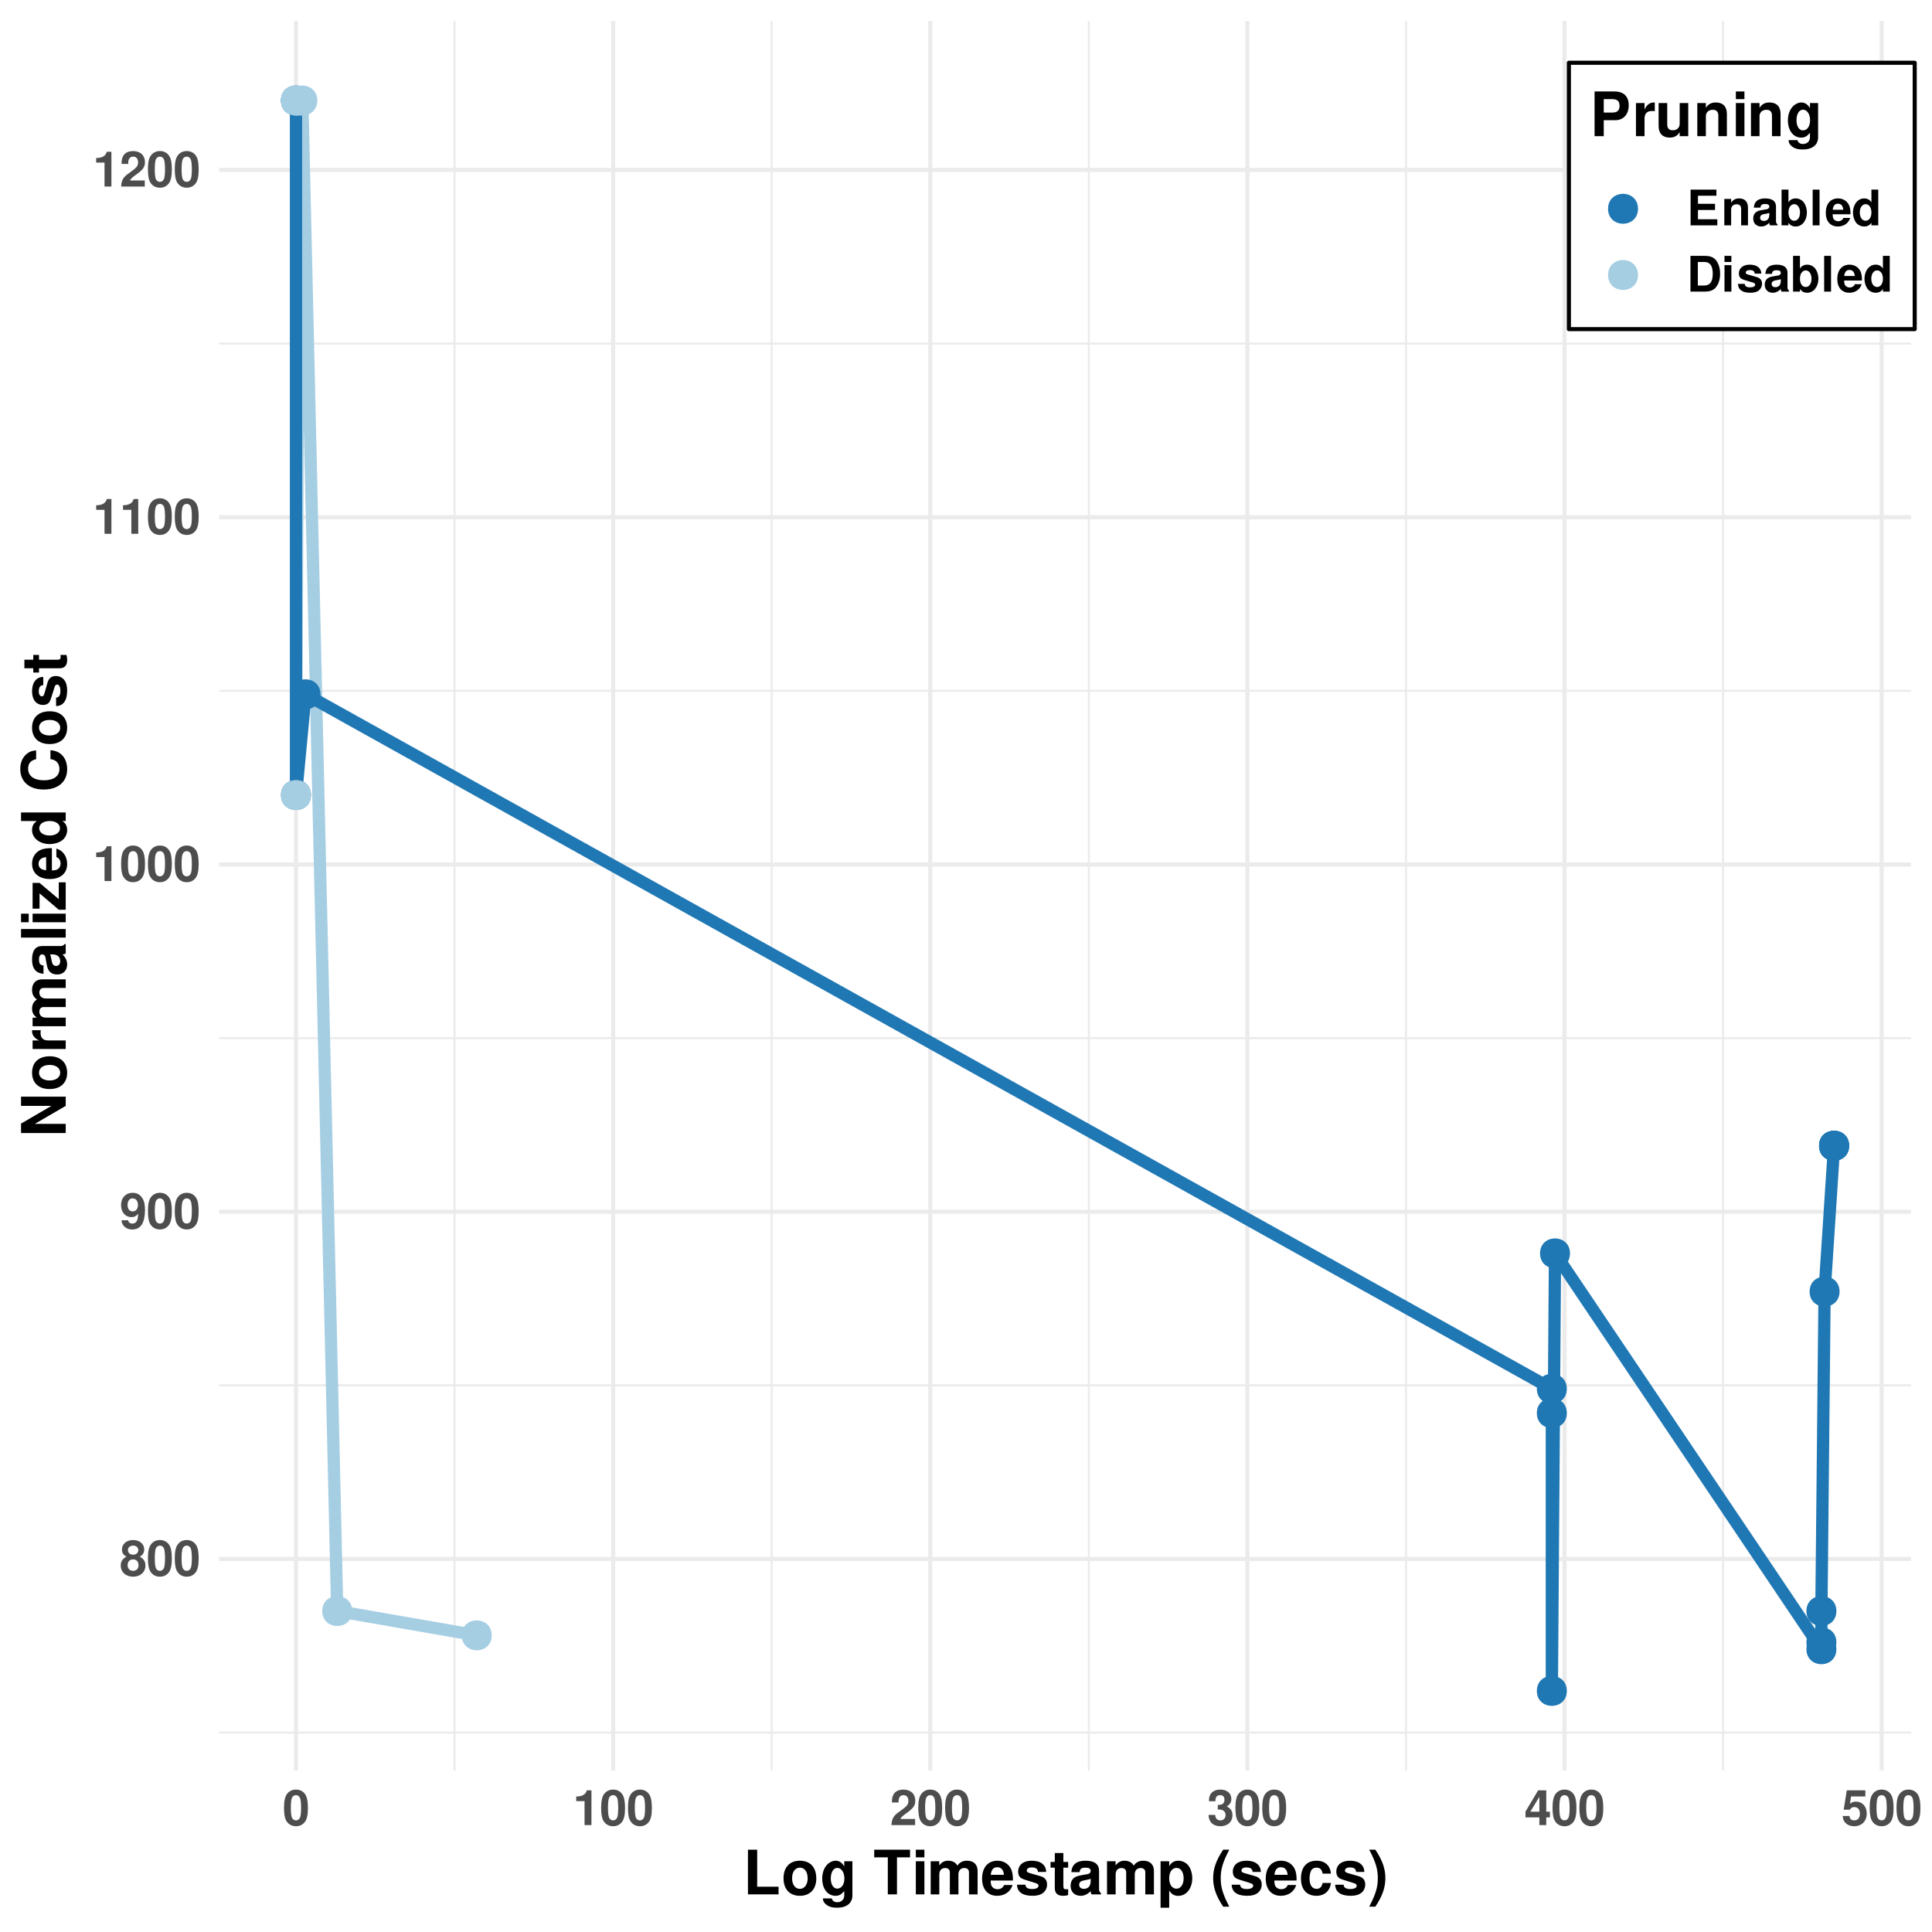<?xml version="1.0" encoding="UTF-8"?>
<svg xmlns="http://www.w3.org/2000/svg" xmlns:xlink="http://www.w3.org/1999/xlink" width="504" height="504" viewBox="0 0 504 504">
<defs>
<g>
<g id="glyph-0-0">
</g>
<g id="glyph-0-1">
<path d="M 5.234 -4.938 C 5.547 -5.109 5.688 -5.203 5.828 -5.328 C 6.188 -5.672 6.406 -6.219 6.406 -6.812 C 6.406 -8.234 5.188 -9.266 3.5 -9.266 C 1.812 -9.266 0.594 -8.234 0.594 -6.797 C 0.594 -5.922 0.953 -5.375 1.766 -4.938 C 0.719 -4.359 0.281 -3.688 0.281 -2.609 C 0.281 -0.891 1.594 0.297 3.5 0.297 C 5.406 0.297 6.719 -0.891 6.719 -2.609 C 6.719 -3.688 6.281 -4.359 5.234 -4.938 Z M 3.516 -7.812 C 4.312 -7.812 4.859 -7.328 4.859 -6.625 C 4.859 -5.938 4.297 -5.438 3.516 -5.438 C 2.719 -5.438 2.156 -5.922 2.156 -6.641 C 2.156 -7.328 2.719 -7.812 3.516 -7.812 Z M 3.5 -4.219 C 4.375 -4.219 4.922 -3.641 4.922 -2.688 C 4.922 -1.812 4.359 -1.234 3.5 -1.234 C 2.625 -1.234 2.078 -1.812 2.078 -2.719 C 2.078 -3.641 2.625 -4.219 3.5 -4.219 Z M 3.5 -4.219 "/>
</g>
<g id="glyph-0-2">
<path d="M 3.5 -9.266 C 2.516 -9.266 1.688 -8.859 1.141 -8.094 C 0.609 -7.391 0.375 -6.25 0.375 -4.484 C 0.375 -2.859 0.578 -1.734 1.016 -1.047 C 1.547 -0.172 2.438 0.297 3.5 0.297 C 4.484 0.297 5.281 -0.109 5.844 -0.859 C 6.359 -1.562 6.609 -2.719 6.609 -4.422 C 6.609 -6.094 6.406 -7.219 5.969 -7.922 C 5.438 -8.797 4.562 -9.266 3.5 -9.266 Z M 3.5 -7.812 C 3.953 -7.812 4.328 -7.562 4.547 -7.094 C 4.719 -6.703 4.828 -5.719 4.828 -4.469 C 4.828 -3.438 4.734 -2.438 4.594 -2.078 C 4.391 -1.531 4 -1.234 3.5 -1.234 C 3.016 -1.234 2.656 -1.484 2.438 -1.938 C 2.266 -2.328 2.156 -3.281 2.156 -4.484 C 2.156 -5.562 2.25 -6.594 2.391 -6.969 C 2.578 -7.516 2.984 -7.812 3.5 -7.812 Z M 3.5 -7.812 "/>
</g>
<g id="glyph-0-3">
<path d="M 0.484 -2.109 C 0.531 -0.719 1.703 0.312 3.266 0.312 C 4.422 0.312 5.312 -0.172 5.844 -1.094 C 6.328 -1.906 6.609 -3.281 6.609 -4.734 C 6.609 -6.062 6.406 -7.094 5.969 -7.781 C 5.406 -8.75 4.5 -9.266 3.422 -9.266 C 1.594 -9.266 0.359 -7.953 0.359 -6.062 C 0.359 -4.203 1.453 -2.922 3.078 -2.922 C 3.531 -2.922 3.969 -3.047 4.25 -3.25 C 4.422 -3.359 4.516 -3.484 4.812 -3.812 C 4.812 -2.062 4.328 -1.234 3.312 -1.234 C 2.672 -1.234 2.25 -1.578 2.219 -2.109 Z M 3.359 -7.812 C 4.234 -7.812 4.766 -7.141 4.766 -6.062 C 4.766 -5.062 4.219 -4.406 3.391 -4.406 C 2.578 -4.406 2.062 -5.047 2.062 -6.094 C 2.062 -7.141 2.562 -7.812 3.359 -7.812 Z M 3.359 -7.812 "/>
</g>
<g id="glyph-0-4">
<path d="M 3.047 -6.25 L 3.047 0 L 4.844 0 L 4.844 -9.078 L 3.641 -9.078 C 3.359 -8 2.438 -7.453 0.875 -7.453 L 0.875 -6.25 Z M 3.047 -6.25 "/>
</g>
<g id="glyph-0-5">
<path d="M 6.547 -1.594 L 2.703 -1.594 C 2.938 -2.078 3.219 -2.359 4.562 -3.312 C 6.125 -4.469 6.594 -5.141 6.594 -6.391 C 6.594 -8.141 5.375 -9.266 3.484 -9.266 C 1.594 -9.266 0.5 -8.156 0.5 -6.234 L 0.5 -5.906 L 2.234 -5.906 L 2.234 -6.203 C 2.234 -7.219 2.703 -7.812 3.516 -7.812 C 4.312 -7.812 4.797 -7.25 4.797 -6.344 C 4.797 -5.344 4.484 -4.969 2.469 -3.531 C 0.938 -2.484 0.453 -1.688 0.391 0 L 6.547 0 Z M 6.547 -1.594 "/>
</g>
<g id="glyph-0-6">
<path d="M 2.781 -4.062 C 3.469 -4.062 3.5 -4.062 3.828 -3.969 C 4.422 -3.797 4.812 -3.281 4.812 -2.609 C 4.812 -1.797 4.25 -1.234 3.469 -1.234 C 2.625 -1.234 2.156 -1.734 2.109 -2.656 L 0.375 -2.656 C 0.391 -0.844 1.562 0.297 3.422 0.297 C 5.359 0.297 6.609 -0.844 6.609 -2.609 C 6.609 -3.672 6.141 -4.359 5.125 -4.859 C 5.953 -5.391 6.312 -5.969 6.312 -6.797 C 6.312 -8.312 5.188 -9.266 3.422 -9.266 C 2.109 -9.266 1.094 -8.688 0.703 -7.703 C 0.531 -7.266 0.484 -6.969 0.484 -6.219 L 2.156 -6.219 C 2.156 -6.703 2.203 -6.953 2.297 -7.172 C 2.453 -7.578 2.859 -7.812 3.391 -7.812 C 4.109 -7.812 4.516 -7.391 4.516 -6.625 C 4.516 -5.703 4 -5.266 2.938 -5.266 L 2.781 -5.266 Z M 2.781 -4.062 "/>
</g>
<g id="glyph-0-7">
<path d="M 6.688 -3.5 L 5.734 -3.5 L 5.734 -9.078 L 3.625 -9.078 L 0.312 -3.516 L 0.312 -2.016 L 3.938 -2.016 L 3.938 0 L 5.734 0 L 5.734 -2.016 L 6.688 -2.016 Z M 3.938 -3.5 L 1.578 -3.5 L 3.938 -7.375 Z M 3.938 -3.5 "/>
</g>
<g id="glyph-0-8">
<path d="M 6.25 -9.078 L 1.406 -9.078 L 0.594 -4.016 L 2.219 -4.016 C 2.406 -4.469 2.812 -4.703 3.359 -4.703 C 4.281 -4.703 4.828 -4.062 4.828 -2.953 C 4.828 -1.891 4.281 -1.234 3.359 -1.234 C 2.578 -1.234 2.156 -1.641 2.109 -2.375 L 0.344 -2.375 C 0.375 -0.781 1.578 0.297 3.344 0.297 C 5.281 0.297 6.609 -1.031 6.609 -3 C 6.609 -4.859 5.469 -6.125 3.781 -6.125 C 3.188 -6.125 2.734 -5.969 2.219 -5.578 L 2.516 -7.469 L 6.25 -7.469 Z M 6.25 -9.078 "/>
</g>
<g id="glyph-0-9">
<path d="M 2.938 -4.016 L 7.391 -4.016 L 7.391 -5.625 L 2.938 -5.625 L 2.938 -7.734 L 7.75 -7.734 L 7.75 -9.328 L 1.016 -9.328 L 1.016 0 L 7.984 0 L 7.984 -1.594 L 2.938 -1.594 Z M 2.938 -4.016 "/>
</g>
<g id="glyph-0-10">
<path d="M 0.812 -6.906 L 0.812 0 L 2.594 0 L 2.594 -4.141 C 2.594 -4.969 3.156 -5.5 4.047 -5.5 C 4.812 -5.5 5.203 -5.078 5.203 -4.266 L 5.203 0 L 6.984 0 L 6.984 -4.625 C 6.984 -6.172 6.156 -7.031 4.672 -7.031 C 3.734 -7.031 3.109 -6.688 2.594 -5.906 L 2.594 -6.906 Z M 0.812 -6.906 "/>
</g>
<g id="glyph-0-11">
<path d="M 6.703 -0.219 C 6.406 -0.516 6.297 -0.719 6.297 -1.062 L 6.297 -4.906 C 6.297 -6.312 5.344 -7.031 3.469 -7.031 C 1.594 -7.031 0.625 -6.234 0.516 -4.625 L 2.234 -4.625 C 2.328 -5.344 2.625 -5.578 3.5 -5.578 C 4.203 -5.578 4.547 -5.344 4.547 -4.891 C 4.547 -4.656 4.422 -4.469 4.234 -4.344 C 4 -4.219 4 -4.219 3.109 -4.078 L 2.391 -3.953 C 1.031 -3.719 0.359 -3.016 0.359 -1.781 C 0.359 -0.531 1.188 0.297 2.453 0.297 C 3.219 0.297 3.922 -0.031 4.562 -0.688 C 4.562 -0.328 4.594 -0.203 4.766 0 L 6.703 0 Z M 4.547 -2.781 C 4.547 -1.734 4.031 -1.156 3.125 -1.156 C 2.516 -1.156 2.156 -1.469 2.156 -1.984 C 2.156 -2.516 2.438 -2.781 3.172 -2.938 L 3.781 -3.047 C 4.266 -3.141 4.344 -3.156 4.547 -3.266 Z M 4.547 -2.781 "/>
</g>
<g id="glyph-0-12">
<path d="M 0.75 -9.328 L 0.75 0 L 2.547 0 L 2.547 -0.703 C 2.984 -0.031 3.578 0.297 4.453 0.297 C 6.109 0.297 7.359 -1.281 7.359 -3.359 C 7.359 -4.297 7.078 -5.25 6.609 -5.906 C 6.141 -6.594 5.297 -7.031 4.453 -7.031 C 3.578 -7.031 2.984 -6.703 2.547 -6.016 L 2.547 -9.328 Z M 4.062 -5.531 C 4.938 -5.531 5.562 -4.625 5.562 -3.359 C 5.562 -2.078 4.953 -1.203 4.062 -1.203 C 3.141 -1.203 2.547 -2.062 2.547 -3.391 C 2.547 -4.656 3.156 -5.531 4.062 -5.531 Z M 4.062 -5.531 "/>
</g>
<g id="glyph-0-13">
<path d="M 2.656 -9.328 L 0.859 -9.328 L 0.859 0 L 2.656 0 Z M 2.656 -9.328 "/>
</g>
<g id="glyph-0-14">
<path d="M 6.703 -2.891 C 6.719 -3.047 6.719 -3.109 6.719 -3.203 C 6.719 -3.891 6.609 -4.531 6.453 -5.016 C 5.984 -6.266 4.875 -7.031 3.484 -7.031 C 1.5 -7.031 0.281 -5.594 0.281 -3.281 C 0.281 -1.062 1.484 0.297 3.438 0.297 C 4.984 0.297 6.25 -0.578 6.641 -1.938 L 4.875 -1.938 C 4.656 -1.391 4.156 -1.078 3.5 -1.078 C 3 -1.078 2.578 -1.297 2.328 -1.672 C 2.156 -1.938 2.094 -2.234 2.078 -2.891 Z M 2.094 -4.078 C 2.219 -5.141 2.656 -5.656 3.453 -5.656 C 4.281 -5.656 4.766 -5.109 4.844 -4.078 Z M 2.094 -4.078 "/>
</g>
<g id="glyph-0-15">
<path d="M 5.188 0 L 6.969 0 L 6.969 -9.328 L 5.188 -9.328 L 5.188 -6.016 C 4.734 -6.703 4.141 -7.031 3.281 -7.031 C 1.625 -7.031 0.375 -5.438 0.375 -3.359 C 0.375 -2.422 0.656 -1.469 1.109 -0.812 C 1.594 -0.125 2.438 0.297 3.281 0.297 C 4.141 0.297 4.734 -0.016 5.188 -0.703 Z M 3.672 -5.531 C 4.578 -5.531 5.188 -4.656 5.188 -3.328 C 5.188 -2.078 4.562 -1.203 3.672 -1.203 C 2.781 -1.203 2.156 -2.078 2.156 -3.359 C 2.156 -4.641 2.781 -5.531 3.672 -5.531 Z M 3.672 -5.531 "/>
</g>
<g id="glyph-0-16">
<path d="M 0.984 0 L 4.625 0 C 6.047 0 6.953 -0.328 7.594 -1.094 C 8.312 -1.953 8.719 -3.219 8.719 -4.672 C 8.719 -6.109 8.312 -7.375 7.594 -8.25 C 6.953 -9.016 6.062 -9.328 4.625 -9.328 L 0.984 -9.328 Z M 2.906 -1.594 L 2.906 -7.734 L 4.625 -7.734 C 6.078 -7.734 6.797 -6.719 6.797 -4.656 C 6.797 -2.609 6.078 -1.594 4.625 -1.594 Z M 2.906 -1.594 "/>
</g>
<g id="glyph-0-17">
<path d="M 2.656 -6.906 L 0.859 -6.906 L 0.859 0 L 2.656 0 Z M 2.656 -9.328 L 0.859 -9.328 L 0.859 -7.734 L 2.656 -7.734 Z M 2.656 -9.328 "/>
</g>
<g id="glyph-0-18">
<path d="M 6.469 -4.688 C 6.438 -6.141 5.312 -7.031 3.453 -7.031 C 1.703 -7.031 0.609 -6.141 0.609 -4.719 C 0.609 -4.266 0.75 -3.859 1 -3.594 C 1.234 -3.359 1.453 -3.234 2.125 -3.016 L 4.266 -2.359 C 4.703 -2.219 4.859 -2.078 4.859 -1.797 C 4.859 -1.375 4.359 -1.109 3.531 -1.109 C 3.062 -1.109 2.703 -1.188 2.469 -1.359 C 2.281 -1.5 2.203 -1.641 2.125 -2.016 L 0.375 -2.016 C 0.422 -0.484 1.531 0.297 3.641 0.297 C 4.594 0.297 5.328 0.094 5.828 -0.312 C 6.344 -0.734 6.656 -1.375 6.656 -2.047 C 6.656 -2.938 6.203 -3.516 5.297 -3.781 L 3.031 -4.438 C 2.531 -4.594 2.406 -4.703 2.406 -4.984 C 2.406 -5.359 2.812 -5.625 3.438 -5.625 C 4.297 -5.625 4.719 -5.312 4.734 -4.688 Z M 6.469 -4.688 "/>
</g>
<g id="glyph-1-0">
</g>
<g id="glyph-1-1">
<path d="M 3.688 -11.656 L 1.281 -11.656 L 1.281 0 L 9.266 0 L 9.266 -2 L 3.688 -2 Z M 3.688 -11.656 "/>
</g>
<g id="glyph-1-2">
<path d="M 4.812 -8.781 C 2.172 -8.781 0.562 -7.047 0.562 -4.203 C 0.562 -1.359 2.172 0.375 4.828 0.375 C 7.469 0.375 9.109 -1.359 9.109 -4.141 C 9.109 -7.078 7.516 -8.781 4.812 -8.781 Z M 4.828 -6.969 C 6.062 -6.969 6.859 -5.875 6.859 -4.172 C 6.859 -2.562 6.031 -1.438 4.828 -1.438 C 3.609 -1.438 2.797 -2.547 2.797 -4.203 C 2.797 -5.875 3.609 -6.969 4.828 -6.969 Z M 4.828 -6.969 "/>
</g>
<g id="glyph-1-3">
<path d="M 6.406 -8.641 L 6.406 -7.312 C 5.781 -8.312 5.094 -8.781 4.172 -8.781 C 3.406 -8.781 2.562 -8.406 1.969 -7.781 C 1.109 -6.875 0.656 -5.625 0.656 -4.109 C 0.656 -1.453 2.062 0.375 4.125 0.375 C 5.062 0.375 5.609 0.062 6.406 -0.875 L 6.406 0.281 C 6.406 1.328 5.656 2.047 4.609 2.047 C 3.812 2.047 3.312 1.703 3.141 1.047 L 0.828 1.047 C 0.844 1.719 1.094 2.172 1.688 2.656 C 2.375 3.219 3.312 3.484 4.531 3.484 C 7.031 3.484 8.531 2.281 8.531 0.281 L 8.531 -8.641 Z M 4.594 -6.906 C 5.641 -6.906 6.438 -5.75 6.438 -4.141 C 6.438 -2.578 5.688 -1.5 4.562 -1.5 C 3.578 -1.5 2.891 -2.578 2.891 -4.141 C 2.891 -5.781 3.578 -6.906 4.594 -6.906 Z M 4.594 -6.906 "/>
</g>
<g id="glyph-1-4">
</g>
<g id="glyph-1-5">
<path d="M 6.156 -9.656 L 9.562 -9.656 L 9.562 -11.656 L 0.219 -11.656 L 0.219 -9.656 L 3.766 -9.656 L 3.766 0 L 6.156 0 Z M 6.156 -9.656 "/>
</g>
<g id="glyph-1-6">
<path d="M 3.312 -8.641 L 1.078 -8.641 L 1.078 0 L 3.312 0 Z M 3.312 -11.656 L 1.078 -11.656 L 1.078 -9.656 L 3.312 -9.656 Z M 3.312 -11.656 "/>
</g>
<g id="glyph-1-7">
<path d="M 0.953 -8.641 L 0.953 0 L 3.203 0 L 3.203 -5.188 C 3.203 -6.25 3.781 -6.875 4.734 -6.875 C 5.484 -6.875 5.953 -6.453 5.953 -5.766 L 5.953 0 L 8.188 0 L 8.188 -5.188 C 8.188 -6.234 8.766 -6.875 9.734 -6.875 C 10.484 -6.875 10.938 -6.453 10.938 -5.766 L 10.938 0 L 13.188 0 L 13.188 -6.109 C 13.188 -7.797 12.156 -8.781 10.438 -8.781 C 9.328 -8.781 8.578 -8.406 7.906 -7.5 C 7.484 -8.312 6.625 -8.781 5.547 -8.781 C 4.562 -8.781 3.922 -8.469 3.188 -7.562 L 3.188 -8.641 Z M 0.953 -8.641 "/>
</g>
<g id="glyph-1-8">
<path d="M 8.391 -3.609 C 8.406 -3.812 8.406 -3.891 8.406 -4 C 8.406 -4.859 8.266 -5.656 8.062 -6.266 C 7.484 -7.844 6.094 -8.781 4.359 -8.781 C 1.875 -8.781 0.359 -6.984 0.359 -4.094 C 0.359 -1.328 1.859 0.375 4.297 0.375 C 6.234 0.375 7.812 -0.719 8.297 -2.438 L 6.094 -2.438 C 5.828 -1.75 5.203 -1.344 4.391 -1.344 C 3.75 -1.344 3.234 -1.609 2.906 -2.094 C 2.703 -2.422 2.625 -2.797 2.594 -3.609 Z M 2.625 -5.109 C 2.766 -6.438 3.328 -7.078 4.312 -7.078 C 5.344 -7.078 5.953 -6.391 6.062 -5.109 Z M 2.625 -5.109 "/>
</g>
<g id="glyph-1-9">
<path d="M 8.078 -5.859 C 8.047 -7.688 6.641 -8.781 4.312 -8.781 C 2.125 -8.781 0.766 -7.688 0.766 -5.906 C 0.766 -5.328 0.938 -4.828 1.25 -4.5 C 1.547 -4.188 1.828 -4.047 2.656 -3.781 L 5.328 -2.938 C 5.891 -2.766 6.078 -2.594 6.078 -2.234 C 6.078 -1.719 5.453 -1.391 4.422 -1.391 C 3.828 -1.391 3.375 -1.484 3.094 -1.703 C 2.844 -1.875 2.75 -2.047 2.656 -2.516 L 0.469 -2.516 C 0.531 -0.609 1.922 0.375 4.547 0.375 C 5.75 0.375 6.656 0.109 7.297 -0.406 C 7.938 -0.906 8.312 -1.719 8.312 -2.562 C 8.312 -3.688 7.766 -4.406 6.625 -4.734 L 3.797 -5.547 C 3.172 -5.75 3.016 -5.875 3.016 -6.219 C 3.016 -6.703 3.516 -7.031 4.297 -7.031 C 5.375 -7.031 5.906 -6.641 5.922 -5.859 Z M 8.078 -5.859 "/>
</g>
<g id="glyph-1-10">
<path d="M 4.812 -8.469 L 3.562 -8.469 L 3.562 -10.781 L 1.328 -10.781 L 1.328 -8.469 L 0.219 -8.469 L 0.219 -6.969 L 1.328 -6.969 L 1.328 -1.656 C 1.328 -0.297 2.047 0.375 3.516 0.375 C 4.031 0.375 4.406 0.312 4.812 0.188 L 4.812 -1.375 C 4.594 -1.344 4.484 -1.328 4.297 -1.328 C 3.719 -1.328 3.562 -1.5 3.562 -2.266 L 3.562 -6.969 L 4.812 -6.969 Z M 4.812 -8.469 "/>
</g>
<g id="glyph-1-11">
<path d="M 8.391 -0.266 C 8 -0.641 7.875 -0.891 7.875 -1.328 L 7.875 -6.125 C 7.875 -7.891 6.672 -8.781 4.344 -8.781 C 2 -8.781 0.781 -7.797 0.641 -5.797 L 2.797 -5.797 C 2.906 -6.688 3.281 -6.969 4.391 -6.969 C 5.25 -6.969 5.688 -6.688 5.688 -6.109 C 5.688 -5.828 5.531 -5.578 5.297 -5.438 C 4.984 -5.281 4.984 -5.281 3.891 -5.109 L 2.984 -4.938 C 1.281 -4.656 0.453 -3.781 0.453 -2.219 C 0.453 -0.672 1.484 0.375 3.078 0.375 C 4.031 0.375 4.891 -0.031 5.703 -0.859 C 5.703 -0.422 5.75 -0.25 5.953 0 L 8.391 0 Z M 5.688 -3.469 C 5.688 -2.172 5.047 -1.438 3.906 -1.438 C 3.156 -1.438 2.688 -1.844 2.688 -2.484 C 2.688 -3.156 3.047 -3.469 3.969 -3.656 L 4.734 -3.812 C 5.328 -3.922 5.422 -3.953 5.688 -4.078 Z M 5.688 -3.469 "/>
</g>
<g id="glyph-1-12">
<path d="M 3.172 -8.641 L 0.922 -8.641 L 0.922 3.484 L 3.172 3.484 L 3.172 -1.031 C 3.719 -0.062 4.484 0.391 5.562 0.391 C 7.641 0.391 9.188 -1.562 9.188 -4.188 C 9.188 -5.406 8.828 -6.625 8.25 -7.422 C 7.688 -8.234 6.609 -8.781 5.562 -8.781 C 4.484 -8.781 3.719 -8.312 3.172 -7.359 Z M 5.062 -6.906 C 6.188 -6.906 6.938 -5.828 6.938 -4.156 C 6.938 -2.578 6.172 -1.484 5.062 -1.484 C 3.922 -1.484 3.172 -2.578 3.172 -4.188 C 3.172 -5.828 3.922 -6.906 5.062 -6.906 Z M 5.062 -6.906 "/>
</g>
<g id="glyph-1-13">
<path d="M 3.25 -11.656 C 1.406 -8.875 0.641 -6.703 0.641 -4.234 C 0.641 -1.766 1.406 0.422 3.25 3.203 L 4.844 3.203 C 3.141 -0.094 2.609 -1.875 2.609 -4.234 C 2.609 -6.594 3.156 -8.406 4.844 -11.656 Z M 3.25 -11.656 "/>
</g>
<g id="glyph-1-14">
<path d="M 8.359 -5.406 C 8.188 -7.516 6.797 -8.781 4.625 -8.781 C 2.031 -8.781 0.547 -7.094 0.547 -4.141 C 0.547 -1.297 2.031 0.375 4.594 0.375 C 6.688 0.375 8.141 -0.922 8.359 -2.984 L 6.203 -2.984 C 5.938 -1.875 5.484 -1.438 4.594 -1.438 C 3.453 -1.438 2.781 -2.453 2.781 -4.141 C 2.781 -4.969 2.938 -5.734 3.219 -6.234 C 3.469 -6.719 3.969 -6.969 4.609 -6.969 C 5.516 -6.969 5.953 -6.547 6.203 -5.406 Z M 8.359 -5.406 "/>
</g>
<g id="glyph-1-15">
<path d="M 1.953 3.203 C 3.797 0.422 4.562 -1.766 4.562 -4.219 C 4.562 -6.703 3.797 -8.875 1.953 -11.656 L 0.359 -11.656 C 2.062 -8.375 2.594 -6.594 2.594 -4.219 C 2.594 -1.875 2.047 -0.062 0.359 3.203 Z M 1.953 3.203 "/>
</g>
<g id="glyph-1-16">
<path d="M 3.609 -4.156 L 6.609 -4.156 C 8.75 -4.156 10.125 -5.688 10.125 -8.047 C 10.125 -10.391 8.797 -11.656 6.375 -11.656 L 1.219 -11.656 L 1.219 0 L 3.609 0 Z M 3.609 -6.156 L 3.609 -9.656 L 5.859 -9.656 C 7.141 -9.656 7.734 -9.109 7.734 -7.922 C 7.734 -6.719 7.141 -6.156 5.859 -6.156 Z M 3.609 -6.156 "/>
</g>
<g id="glyph-1-17">
<path d="M 1.016 -8.641 L 1.016 0 L 3.25 0 L 3.25 -4.594 C 3.25 -5.906 3.906 -6.562 5.219 -6.562 C 5.453 -6.562 5.609 -6.547 5.922 -6.5 L 5.922 -8.766 C 5.797 -8.781 5.75 -8.781 5.641 -8.781 C 4.625 -8.781 3.75 -8.109 3.25 -6.938 L 3.25 -8.641 Z M 1.016 -8.641 "/>
</g>
<g id="glyph-1-18">
<path d="M 8.656 0 L 8.656 -8.641 L 6.422 -8.641 L 6.422 -3.234 C 6.422 -2.203 5.719 -1.531 4.609 -1.531 C 3.641 -1.531 3.172 -2.047 3.172 -3.094 L 3.172 -8.641 L 0.922 -8.641 L 0.922 -2.625 C 0.922 -0.703 1.969 0.375 3.828 0.375 C 4.984 0.375 5.781 -0.047 6.422 -1.031 L 6.422 0 Z M 8.656 0 "/>
</g>
<g id="glyph-1-19">
<path d="M 1.016 -8.641 L 1.016 0 L 3.25 0 L 3.25 -5.188 C 3.25 -6.203 3.953 -6.875 5.062 -6.875 C 6.016 -6.875 6.5 -6.359 6.5 -5.328 L 6.5 0 L 8.734 0 L 8.734 -5.797 C 8.734 -7.719 7.703 -8.781 5.844 -8.781 C 4.672 -8.781 3.891 -8.375 3.25 -7.391 L 3.25 -8.641 Z M 1.016 -8.641 "/>
</g>
<g id="glyph-2-0">
</g>
<g id="glyph-2-1">
<path d="M 0 -8.172 L 0 -10.578 L -11.656 -10.578 L -11.656 -8.172 L -3.734 -8.172 L -11.656 -3.547 L -11.656 -1.094 L 0 -1.094 L 0 -3.484 L -8.062 -3.484 Z M 0 -8.172 "/>
</g>
<g id="glyph-2-2">
<path d="M -8.781 -4.812 C -8.781 -2.172 -7.047 -0.562 -4.203 -0.562 C -1.359 -0.562 0.375 -2.172 0.375 -4.828 C 0.375 -7.469 -1.359 -9.109 -4.141 -9.109 C -7.078 -9.109 -8.781 -7.516 -8.781 -4.812 Z M -6.969 -4.828 C -6.969 -6.062 -5.875 -6.859 -4.172 -6.859 C -2.562 -6.859 -1.438 -6.031 -1.438 -4.828 C -1.438 -3.609 -2.547 -2.797 -4.203 -2.797 C -5.875 -2.797 -6.969 -3.609 -6.969 -4.828 Z M -6.969 -4.828 "/>
</g>
<g id="glyph-2-3">
<path d="M -8.641 -1.016 L 0 -1.016 L 0 -3.25 L -4.594 -3.25 C -5.906 -3.25 -6.562 -3.906 -6.562 -5.219 C -6.562 -5.453 -6.547 -5.609 -6.5 -5.922 L -8.766 -5.922 C -8.781 -5.797 -8.781 -5.75 -8.781 -5.641 C -8.781 -4.625 -8.109 -3.75 -6.938 -3.25 L -8.641 -3.25 Z M -8.641 -1.016 "/>
</g>
<g id="glyph-2-4">
<path d="M -8.641 -0.953 L 0 -0.953 L 0 -3.203 L -5.188 -3.203 C -6.25 -3.203 -6.875 -3.781 -6.875 -4.734 C -6.875 -5.484 -6.453 -5.953 -5.766 -5.953 L 0 -5.953 L 0 -8.188 L -5.188 -8.188 C -6.234 -8.188 -6.875 -8.766 -6.875 -9.734 C -6.875 -10.484 -6.453 -10.938 -5.766 -10.938 L 0 -10.938 L 0 -13.188 L -6.109 -13.188 C -7.797 -13.188 -8.781 -12.156 -8.781 -10.438 C -8.781 -9.328 -8.406 -8.578 -7.5 -7.906 C -8.312 -7.484 -8.781 -6.625 -8.781 -5.547 C -8.781 -4.562 -8.469 -3.922 -7.562 -3.188 L -8.641 -3.188 Z M -8.641 -0.953 "/>
</g>
<g id="glyph-2-5">
<path d="M -0.266 -8.391 C -0.641 -8 -0.891 -7.875 -1.328 -7.875 L -6.125 -7.875 C -7.891 -7.875 -8.781 -6.672 -8.781 -4.344 C -8.781 -2 -7.797 -0.781 -5.797 -0.641 L -5.797 -2.797 C -6.688 -2.906 -6.969 -3.281 -6.969 -4.391 C -6.969 -5.25 -6.688 -5.688 -6.109 -5.688 C -5.828 -5.688 -5.578 -5.531 -5.438 -5.297 C -5.281 -4.984 -5.281 -4.984 -5.109 -3.891 L -4.938 -2.984 C -4.656 -1.281 -3.781 -0.453 -2.219 -0.453 C -0.672 -0.453 0.375 -1.484 0.375 -3.078 C 0.375 -4.031 -0.031 -4.891 -0.859 -5.703 C -0.422 -5.703 -0.25 -5.75 0 -5.953 L 0 -8.391 Z M -3.469 -5.688 C -2.172 -5.688 -1.438 -5.047 -1.438 -3.906 C -1.438 -3.156 -1.844 -2.688 -2.484 -2.688 C -3.156 -2.688 -3.469 -3.047 -3.656 -3.969 L -3.812 -4.734 C -3.922 -5.328 -3.953 -5.422 -4.078 -5.688 Z M -3.469 -5.688 "/>
</g>
<g id="glyph-2-6">
<path d="M -11.656 -3.312 L -11.656 -1.078 L 0 -1.078 L 0 -3.312 Z M -11.656 -3.312 "/>
</g>
<g id="glyph-2-7">
<path d="M -8.641 -3.312 L -8.641 -1.078 L 0 -1.078 L 0 -3.312 Z M -11.656 -3.312 L -11.656 -1.078 L -9.656 -1.078 L -9.656 -3.312 Z M -11.656 -3.312 "/>
</g>
<g id="glyph-2-8">
<path d="M -8.641 -7.344 L -8.641 -0.625 L -6.828 -0.625 L -6.828 -4.609 L -1.812 -0.344 L 0 -0.344 L 0 -7.484 L -1.812 -7.484 L -1.812 -3.109 L -6.828 -7.344 Z M -8.641 -7.344 "/>
</g>
<g id="glyph-2-9">
<path d="M -3.609 -8.391 C -3.812 -8.406 -3.891 -8.406 -4 -8.406 C -4.859 -8.406 -5.656 -8.266 -6.266 -8.062 C -7.844 -7.484 -8.781 -6.094 -8.781 -4.359 C -8.781 -1.875 -6.984 -0.359 -4.094 -0.359 C -1.328 -0.359 0.375 -1.859 0.375 -4.297 C 0.375 -6.234 -0.719 -7.812 -2.438 -8.297 L -2.438 -6.094 C -1.75 -5.828 -1.344 -5.203 -1.344 -4.391 C -1.344 -3.75 -1.609 -3.234 -2.094 -2.906 C -2.422 -2.703 -2.797 -2.625 -3.609 -2.594 Z M -5.109 -2.625 C -6.438 -2.766 -7.078 -3.328 -7.078 -4.312 C -7.078 -5.344 -6.391 -5.953 -5.109 -6.062 Z M -5.109 -2.625 "/>
</g>
<g id="glyph-2-10">
<path d="M 0 -6.484 L 0 -8.719 L -11.656 -8.719 L -11.656 -6.484 L -7.516 -6.484 C -8.391 -5.922 -8.781 -5.188 -8.781 -4.094 C -8.781 -2.031 -6.797 -0.469 -4.188 -0.469 C -3.031 -0.469 -1.844 -0.812 -1.016 -1.391 C -0.156 -1.984 0.375 -3.047 0.375 -4.094 C 0.375 -5.188 -0.016 -5.922 -0.875 -6.484 Z M -6.906 -4.594 C -6.906 -5.734 -5.828 -6.484 -4.156 -6.484 C -2.594 -6.484 -1.5 -5.719 -1.5 -4.594 C -1.5 -3.469 -2.609 -2.703 -4.188 -2.703 C -5.812 -2.703 -6.906 -3.469 -6.906 -4.594 Z M -6.906 -4.594 "/>
</g>
<g id="glyph-2-11">
</g>
<g id="glyph-2-12">
<path d="M -7.719 -10.906 C -8.719 -10.828 -9.359 -10.625 -10.016 -10.125 C -11.203 -9.234 -11.859 -7.797 -11.859 -6.047 C -11.859 -2.75 -9.5 -0.703 -5.734 -0.703 C -1.969 -0.703 0.375 -2.734 0.375 -5.984 C 0.375 -8.891 -1.312 -10.812 -3.984 -10.953 L -3.984 -8.625 C -2.5 -8.469 -1.641 -7.531 -1.641 -6.047 C -1.641 -4.188 -3.156 -3.109 -5.703 -3.109 C -8.266 -3.109 -9.812 -4.234 -9.812 -6.125 C -9.812 -7.516 -9.141 -8.297 -7.719 -8.625 Z M -7.719 -10.906 "/>
</g>
<g id="glyph-2-13">
<path d="M -5.859 -8.078 C -7.688 -8.047 -8.781 -6.641 -8.781 -4.312 C -8.781 -2.125 -7.688 -0.766 -5.906 -0.766 C -5.328 -0.766 -4.828 -0.938 -4.5 -1.25 C -4.188 -1.547 -4.047 -1.828 -3.781 -2.656 L -2.938 -5.328 C -2.766 -5.891 -2.594 -6.078 -2.234 -6.078 C -1.719 -6.078 -1.391 -5.453 -1.391 -4.422 C -1.391 -3.828 -1.484 -3.375 -1.703 -3.094 C -1.875 -2.844 -2.047 -2.75 -2.516 -2.656 L -2.516 -0.469 C -0.609 -0.531 0.375 -1.922 0.375 -4.547 C 0.375 -5.75 0.109 -6.656 -0.406 -7.297 C -0.906 -7.938 -1.719 -8.312 -2.562 -8.312 C -3.688 -8.312 -4.406 -7.766 -4.734 -6.625 L -5.547 -3.797 C -5.75 -3.172 -5.875 -3.016 -6.219 -3.016 C -6.703 -3.016 -7.031 -3.516 -7.031 -4.297 C -7.031 -5.375 -6.641 -5.906 -5.859 -5.922 Z M -5.859 -8.078 "/>
</g>
<g id="glyph-2-14">
<path d="M -8.469 -4.812 L -8.469 -3.562 L -10.781 -3.562 L -10.781 -1.328 L -8.469 -1.328 L -8.469 -0.219 L -6.969 -0.219 L -6.969 -1.328 L -1.656 -1.328 C -0.297 -1.328 0.375 -2.047 0.375 -3.516 C 0.375 -4.031 0.312 -4.406 0.188 -4.812 L -1.375 -4.812 C -1.344 -4.594 -1.328 -4.484 -1.328 -4.297 C -1.328 -3.719 -1.5 -3.562 -2.266 -3.562 L -6.969 -3.562 L -6.969 -4.812 Z M -8.469 -4.812 "/>
</g>
</g>
<clipPath id="clip-0">
<path clip-rule="nonzero" d="M 57.152 451 L 498.523 451 L 498.523 453 L 57.152 453 Z M 57.152 451 "/>
</clipPath>
<clipPath id="clip-1">
<path clip-rule="nonzero" d="M 57.152 361 L 498.523 361 L 498.523 362 L 57.152 362 Z M 57.152 361 "/>
</clipPath>
<clipPath id="clip-2">
<path clip-rule="nonzero" d="M 57.152 270 L 498.523 270 L 498.523 272 L 57.152 272 Z M 57.152 270 "/>
</clipPath>
<clipPath id="clip-3">
<path clip-rule="nonzero" d="M 57.152 179 L 498.523 179 L 498.523 181 L 57.152 181 Z M 57.152 179 "/>
</clipPath>
<clipPath id="clip-4">
<path clip-rule="nonzero" d="M 57.152 89 L 498.523 89 L 498.523 90 L 57.152 90 Z M 57.152 89 "/>
</clipPath>
<clipPath id="clip-5">
<path clip-rule="nonzero" d="M 118 5.48 L 119 5.48 L 119 461.852 L 118 461.852 Z M 118 5.48 "/>
</clipPath>
<clipPath id="clip-6">
<path clip-rule="nonzero" d="M 201 5.48 L 202 5.48 L 202 461.852 L 201 461.852 Z M 201 5.48 "/>
</clipPath>
<clipPath id="clip-7">
<path clip-rule="nonzero" d="M 283 5.48 L 285 5.48 L 285 461.852 L 283 461.852 Z M 283 5.48 "/>
</clipPath>
<clipPath id="clip-8">
<path clip-rule="nonzero" d="M 366 5.48 L 368 5.48 L 368 461.852 L 366 461.852 Z M 366 5.48 "/>
</clipPath>
<clipPath id="clip-9">
<path clip-rule="nonzero" d="M 449 5.48 L 450 5.48 L 450 461.852 L 449 461.852 Z M 449 5.48 "/>
</clipPath>
<clipPath id="clip-10">
<path clip-rule="nonzero" d="M 57.152 406 L 498.523 406 L 498.523 408 L 57.152 408 Z M 57.152 406 "/>
</clipPath>
<clipPath id="clip-11">
<path clip-rule="nonzero" d="M 57.152 315 L 498.523 315 L 498.523 317 L 57.152 317 Z M 57.152 315 "/>
</clipPath>
<clipPath id="clip-12">
<path clip-rule="nonzero" d="M 57.152 224 L 498.523 224 L 498.523 227 L 57.152 227 Z M 57.152 224 "/>
</clipPath>
<clipPath id="clip-13">
<path clip-rule="nonzero" d="M 57.152 134 L 498.523 134 L 498.523 136 L 57.152 136 Z M 57.152 134 "/>
</clipPath>
<clipPath id="clip-14">
<path clip-rule="nonzero" d="M 57.152 43 L 498.523 43 L 498.523 45 L 57.152 45 Z M 57.152 43 "/>
</clipPath>
<clipPath id="clip-15">
<path clip-rule="nonzero" d="M 76 5.48 L 78 5.48 L 78 461.852 L 76 461.852 Z M 76 5.48 "/>
</clipPath>
<clipPath id="clip-16">
<path clip-rule="nonzero" d="M 159 5.48 L 161 5.48 L 161 461.852 L 159 461.852 Z M 159 5.48 "/>
</clipPath>
<clipPath id="clip-17">
<path clip-rule="nonzero" d="M 242 5.48 L 244 5.48 L 244 461.852 L 242 461.852 Z M 242 5.48 "/>
</clipPath>
<clipPath id="clip-18">
<path clip-rule="nonzero" d="M 324 5.48 L 326 5.48 L 326 461.852 L 324 461.852 Z M 324 5.48 "/>
</clipPath>
<clipPath id="clip-19">
<path clip-rule="nonzero" d="M 407 5.48 L 409 5.48 L 409 461.852 L 407 461.852 Z M 407 5.48 "/>
</clipPath>
<clipPath id="clip-20">
<path clip-rule="nonzero" d="M 490 5.48 L 492 5.48 L 492 461.852 L 490 461.852 Z M 490 5.48 "/>
</clipPath>
</defs>
<rect x="-50.4" y="-50.4" width="604.8" height="604.8" fill="rgb(100%, 100%, 100%)" fill-opacity="1"/>
<g clip-path="url(#clip-0)">
<path fill="none" stroke-width="0.533" stroke-linecap="butt" stroke-linejoin="round" stroke="rgb(92.157%, 92.157%, 92.157%)" stroke-opacity="1" stroke-miterlimit="10" d="M 57.152 451.977 L 498.52 451.977 "/>
</g>
<g clip-path="url(#clip-1)">
<path fill="none" stroke-width="0.533" stroke-linecap="butt" stroke-linejoin="round" stroke="rgb(92.157%, 92.157%, 92.157%)" stroke-opacity="1" stroke-miterlimit="10" d="M 57.152 361.391 L 498.52 361.391 "/>
</g>
<g clip-path="url(#clip-2)">
<path fill="none" stroke-width="0.533" stroke-linecap="butt" stroke-linejoin="round" stroke="rgb(92.157%, 92.157%, 92.157%)" stroke-opacity="1" stroke-miterlimit="10" d="M 57.152 270.805 L 498.52 270.805 "/>
</g>
<g clip-path="url(#clip-3)">
<path fill="none" stroke-width="0.533" stroke-linecap="butt" stroke-linejoin="round" stroke="rgb(92.157%, 92.157%, 92.157%)" stroke-opacity="1" stroke-miterlimit="10" d="M 57.152 180.219 L 498.52 180.219 "/>
</g>
<g clip-path="url(#clip-4)">
<path fill="none" stroke-width="0.533" stroke-linecap="butt" stroke-linejoin="round" stroke="rgb(92.157%, 92.157%, 92.157%)" stroke-opacity="1" stroke-miterlimit="10" d="M 57.152 89.633 L 498.52 89.633 "/>
</g>
<g clip-path="url(#clip-5)">
<path fill="none" stroke-width="0.533" stroke-linecap="butt" stroke-linejoin="round" stroke="rgb(92.157%, 92.157%, 92.157%)" stroke-opacity="1" stroke-miterlimit="10" d="M 118.578 461.848 L 118.578 5.48 "/>
</g>
<g clip-path="url(#clip-6)">
<path fill="none" stroke-width="0.533" stroke-linecap="butt" stroke-linejoin="round" stroke="rgb(92.157%, 92.157%, 92.157%)" stroke-opacity="1" stroke-miterlimit="10" d="M 201.309 461.848 L 201.309 5.48 "/>
</g>
<g clip-path="url(#clip-7)">
<path fill="none" stroke-width="0.533" stroke-linecap="butt" stroke-linejoin="round" stroke="rgb(92.157%, 92.157%, 92.157%)" stroke-opacity="1" stroke-miterlimit="10" d="M 284.039 461.848 L 284.039 5.48 "/>
</g>
<g clip-path="url(#clip-8)">
<path fill="none" stroke-width="0.533" stroke-linecap="butt" stroke-linejoin="round" stroke="rgb(92.157%, 92.157%, 92.157%)" stroke-opacity="1" stroke-miterlimit="10" d="M 366.77 461.848 L 366.77 5.48 "/>
</g>
<g clip-path="url(#clip-9)">
<path fill="none" stroke-width="0.533" stroke-linecap="butt" stroke-linejoin="round" stroke="rgb(92.157%, 92.157%, 92.157%)" stroke-opacity="1" stroke-miterlimit="10" d="M 449.504 461.848 L 449.504 5.48 "/>
</g>
<g clip-path="url(#clip-10)">
<path fill="none" stroke-width="1.067" stroke-linecap="butt" stroke-linejoin="round" stroke="rgb(92.157%, 92.157%, 92.157%)" stroke-opacity="1" stroke-miterlimit="10" d="M 57.152 406.684 L 498.52 406.684 "/>
</g>
<g clip-path="url(#clip-11)">
<path fill="none" stroke-width="1.067" stroke-linecap="butt" stroke-linejoin="round" stroke="rgb(92.157%, 92.157%, 92.157%)" stroke-opacity="1" stroke-miterlimit="10" d="M 57.152 316.098 L 498.52 316.098 "/>
</g>
<g clip-path="url(#clip-12)">
<path fill="none" stroke-width="1.067" stroke-linecap="butt" stroke-linejoin="round" stroke="rgb(92.157%, 92.157%, 92.157%)" stroke-opacity="1" stroke-miterlimit="10" d="M 57.152 225.512 L 498.52 225.512 "/>
</g>
<g clip-path="url(#clip-13)">
<path fill="none" stroke-width="1.067" stroke-linecap="butt" stroke-linejoin="round" stroke="rgb(92.157%, 92.157%, 92.157%)" stroke-opacity="1" stroke-miterlimit="10" d="M 57.152 134.926 L 498.52 134.926 "/>
</g>
<g clip-path="url(#clip-14)">
<path fill="none" stroke-width="1.067" stroke-linecap="butt" stroke-linejoin="round" stroke="rgb(92.157%, 92.157%, 92.157%)" stroke-opacity="1" stroke-miterlimit="10" d="M 57.152 44.34 L 498.52 44.34 "/>
</g>
<g clip-path="url(#clip-15)">
<path fill="none" stroke-width="1.067" stroke-linecap="butt" stroke-linejoin="round" stroke="rgb(92.157%, 92.157%, 92.157%)" stroke-opacity="1" stroke-miterlimit="10" d="M 77.215 461.848 L 77.215 5.48 "/>
</g>
<g clip-path="url(#clip-16)">
<path fill="none" stroke-width="1.067" stroke-linecap="butt" stroke-linejoin="round" stroke="rgb(92.157%, 92.157%, 92.157%)" stroke-opacity="1" stroke-miterlimit="10" d="M 159.945 461.848 L 159.945 5.48 "/>
</g>
<g clip-path="url(#clip-17)">
<path fill="none" stroke-width="1.067" stroke-linecap="butt" stroke-linejoin="round" stroke="rgb(92.157%, 92.157%, 92.157%)" stroke-opacity="1" stroke-miterlimit="10" d="M 242.676 461.848 L 242.676 5.48 "/>
</g>
<g clip-path="url(#clip-18)">
<path fill="none" stroke-width="1.067" stroke-linecap="butt" stroke-linejoin="round" stroke="rgb(92.157%, 92.157%, 92.157%)" stroke-opacity="1" stroke-miterlimit="10" d="M 325.406 461.848 L 325.406 5.48 "/>
</g>
<g clip-path="url(#clip-19)">
<path fill="none" stroke-width="1.067" stroke-linecap="butt" stroke-linejoin="round" stroke="rgb(92.157%, 92.157%, 92.157%)" stroke-opacity="1" stroke-miterlimit="10" d="M 408.137 461.848 L 408.137 5.48 "/>
</g>
<g clip-path="url(#clip-20)">
<path fill="none" stroke-width="1.067" stroke-linecap="butt" stroke-linejoin="round" stroke="rgb(92.157%, 92.157%, 92.157%)" stroke-opacity="1" stroke-miterlimit="10" d="M 490.867 461.848 L 490.867 5.48 "/>
</g>
<path fill="none" stroke-width="3.201" stroke-linecap="butt" stroke-linejoin="round" stroke="rgb(65.098%, 80.784%, 89.02%)" stroke-opacity="1" stroke-miterlimit="10" d="M 77.215 26.223 L 77.215 207.395 L 78.039 26.223 L 78.867 26.223 L 87.969 420.27 L 124.371 426.613 "/>
<path fill="none" stroke-width="3.201" stroke-linecap="butt" stroke-linejoin="round" stroke="rgb(12.157%, 47.059%, 70.588%)" stroke-opacity="1" stroke-miterlimit="10" d="M 77.215 26.223 L 77.215 207.395 L 79.695 181.125 L 404.828 362.297 L 404.828 441.105 L 405.656 326.969 L 475.148 430.234 L 475.148 420.27 L 475.977 336.934 L 478.457 298.887 "/>
<path fill-rule="nonzero" fill="rgb(12.157%, 47.059%, 70.588%)" fill-opacity="1" stroke-width="0.709" stroke-linecap="round" stroke-linejoin="round" stroke="rgb(12.157%, 47.059%, 70.588%)" stroke-opacity="1" stroke-miterlimit="10" d="M 80.77 26.223 C 80.77 30.965 73.656 30.965 73.656 26.223 C 73.656 21.484 80.77 21.484 80.77 26.223 "/>
<path fill-rule="nonzero" fill="rgb(12.157%, 47.059%, 70.588%)" fill-opacity="1" stroke-width="0.709" stroke-linecap="round" stroke-linejoin="round" stroke="rgb(12.157%, 47.059%, 70.588%)" stroke-opacity="1" stroke-miterlimit="10" d="M 80.77 26.223 C 80.77 30.965 73.656 30.965 73.656 26.223 C 73.656 21.484 80.77 21.484 80.77 26.223 "/>
<path fill-rule="nonzero" fill="rgb(12.157%, 47.059%, 70.588%)" fill-opacity="1" stroke-width="0.709" stroke-linecap="round" stroke-linejoin="round" stroke="rgb(12.157%, 47.059%, 70.588%)" stroke-opacity="1" stroke-miterlimit="10" d="M 80.77 207.395 C 80.77 212.137 73.656 212.137 73.656 207.395 C 73.656 202.652 80.77 202.652 80.77 207.395 "/>
<path fill-rule="nonzero" fill="rgb(12.157%, 47.059%, 70.588%)" fill-opacity="1" stroke-width="0.709" stroke-linecap="round" stroke-linejoin="round" stroke="rgb(12.157%, 47.059%, 70.588%)" stroke-opacity="1" stroke-miterlimit="10" d="M 83.25 181.125 C 83.25 185.863 76.141 185.863 76.141 181.125 C 76.141 176.383 83.25 176.383 83.25 181.125 "/>
<path fill-rule="nonzero" fill="rgb(12.157%, 47.059%, 70.588%)" fill-opacity="1" stroke-width="0.709" stroke-linecap="round" stroke-linejoin="round" stroke="rgb(12.157%, 47.059%, 70.588%)" stroke-opacity="1" stroke-miterlimit="10" d="M 408.383 362.297 C 408.383 367.035 401.273 367.035 401.273 362.297 C 401.273 357.555 408.383 357.555 408.383 362.297 "/>
<path fill-rule="nonzero" fill="rgb(12.157%, 47.059%, 70.588%)" fill-opacity="1" stroke-width="0.709" stroke-linecap="round" stroke-linejoin="round" stroke="rgb(12.157%, 47.059%, 70.588%)" stroke-opacity="1" stroke-miterlimit="10" d="M 408.383 368.637 C 408.383 373.379 401.273 373.379 401.273 368.637 C 401.273 363.895 408.383 363.895 408.383 368.637 "/>
<path fill-rule="nonzero" fill="rgb(12.157%, 47.059%, 70.588%)" fill-opacity="1" stroke-width="0.709" stroke-linecap="round" stroke-linejoin="round" stroke="rgb(12.157%, 47.059%, 70.588%)" stroke-opacity="1" stroke-miterlimit="10" d="M 408.383 441.105 C 408.383 445.844 401.273 445.844 401.273 441.105 C 401.273 436.363 408.383 436.363 408.383 441.105 "/>
<path fill-rule="nonzero" fill="rgb(12.157%, 47.059%, 70.588%)" fill-opacity="1" stroke-width="0.709" stroke-linecap="round" stroke-linejoin="round" stroke="rgb(12.157%, 47.059%, 70.588%)" stroke-opacity="1" stroke-miterlimit="10" d="M 409.211 326.969 C 409.211 331.707 402.102 331.707 402.102 326.969 C 402.102 322.227 409.211 322.227 409.211 326.969 "/>
<path fill-rule="nonzero" fill="rgb(12.157%, 47.059%, 70.588%)" fill-opacity="1" stroke-width="0.709" stroke-linecap="round" stroke-linejoin="round" stroke="rgb(12.157%, 47.059%, 70.588%)" stroke-opacity="1" stroke-miterlimit="10" d="M 478.703 430.234 C 478.703 434.977 471.594 434.977 471.594 430.234 C 471.594 425.496 478.703 425.496 478.703 430.234 "/>
<path fill-rule="nonzero" fill="rgb(12.157%, 47.059%, 70.588%)" fill-opacity="1" stroke-width="0.709" stroke-linecap="round" stroke-linejoin="round" stroke="rgb(12.157%, 47.059%, 70.588%)" stroke-opacity="1" stroke-miterlimit="10" d="M 478.703 428.422 C 478.703 433.164 471.594 433.164 471.594 428.422 C 471.594 423.684 478.703 423.684 478.703 428.422 "/>
<path fill-rule="nonzero" fill="rgb(12.157%, 47.059%, 70.588%)" fill-opacity="1" stroke-width="0.709" stroke-linecap="round" stroke-linejoin="round" stroke="rgb(12.157%, 47.059%, 70.588%)" stroke-opacity="1" stroke-miterlimit="10" d="M 478.703 420.27 C 478.703 425.012 471.594 425.012 471.594 420.27 C 471.594 415.531 478.703 415.531 478.703 420.27 "/>
<path fill-rule="nonzero" fill="rgb(12.157%, 47.059%, 70.588%)" fill-opacity="1" stroke-width="0.709" stroke-linecap="round" stroke-linejoin="round" stroke="rgb(12.157%, 47.059%, 70.588%)" stroke-opacity="1" stroke-miterlimit="10" d="M 479.531 336.934 C 479.531 341.672 472.422 341.672 472.422 336.934 C 472.422 332.191 479.531 332.191 479.531 336.934 "/>
<path fill-rule="nonzero" fill="rgb(12.157%, 47.059%, 70.588%)" fill-opacity="1" stroke-width="0.709" stroke-linecap="round" stroke-linejoin="round" stroke="rgb(12.157%, 47.059%, 70.588%)" stroke-opacity="1" stroke-miterlimit="10" d="M 482.012 298.887 C 482.012 303.625 474.902 303.625 474.902 298.887 C 474.902 294.145 482.012 294.145 482.012 298.887 "/>
<path fill-rule="nonzero" fill="rgb(12.157%, 47.059%, 70.588%)" fill-opacity="1" stroke-width="0.709" stroke-linecap="round" stroke-linejoin="round" stroke="rgb(12.157%, 47.059%, 70.588%)" stroke-opacity="1" stroke-miterlimit="10" d="M 482.012 298.887 C 482.012 303.625 474.902 303.625 474.902 298.887 C 474.902 294.145 482.012 294.145 482.012 298.887 "/>
<path fill-rule="nonzero" fill="rgb(12.157%, 47.059%, 70.588%)" fill-opacity="1" stroke-width="0.709" stroke-linecap="round" stroke-linejoin="round" stroke="rgb(12.157%, 47.059%, 70.588%)" stroke-opacity="1" stroke-miterlimit="10" d="M 482.012 298.887 C 482.012 303.625 474.902 303.625 474.902 298.887 C 474.902 294.145 482.012 294.145 482.012 298.887 "/>
<path fill-rule="nonzero" fill="rgb(12.157%, 47.059%, 70.588%)" fill-opacity="1" stroke-width="0.709" stroke-linecap="round" stroke-linejoin="round" stroke="rgb(12.157%, 47.059%, 70.588%)" stroke-opacity="1" stroke-miterlimit="10" d="M 482.012 298.887 C 482.012 303.625 474.902 303.625 474.902 298.887 C 474.902 294.145 482.012 294.145 482.012 298.887 "/>
<path fill-rule="nonzero" fill="rgb(65.098%, 80.784%, 89.02%)" fill-opacity="1" stroke-width="0.709" stroke-linecap="round" stroke-linejoin="round" stroke="rgb(65.098%, 80.784%, 89.02%)" stroke-opacity="1" stroke-miterlimit="10" d="M 80.77 26.223 C 80.77 30.965 73.656 30.965 73.656 26.223 C 73.656 21.484 80.77 21.484 80.77 26.223 "/>
<path fill-rule="nonzero" fill="rgb(65.098%, 80.784%, 89.02%)" fill-opacity="1" stroke-width="0.709" stroke-linecap="round" stroke-linejoin="round" stroke="rgb(65.098%, 80.784%, 89.02%)" stroke-opacity="1" stroke-miterlimit="10" d="M 80.77 26.223 C 80.77 30.965 73.656 30.965 73.656 26.223 C 73.656 21.484 80.77 21.484 80.77 26.223 "/>
<path fill-rule="nonzero" fill="rgb(65.098%, 80.784%, 89.02%)" fill-opacity="1" stroke-width="0.709" stroke-linecap="round" stroke-linejoin="round" stroke="rgb(65.098%, 80.784%, 89.02%)" stroke-opacity="1" stroke-miterlimit="10" d="M 80.77 207.395 C 80.77 212.137 73.656 212.137 73.656 207.395 C 73.656 202.652 80.77 202.652 80.77 207.395 "/>
<path fill-rule="nonzero" fill="rgb(65.098%, 80.784%, 89.02%)" fill-opacity="1" stroke-width="0.709" stroke-linecap="round" stroke-linejoin="round" stroke="rgb(65.098%, 80.784%, 89.02%)" stroke-opacity="1" stroke-miterlimit="10" d="M 81.594 26.223 C 81.594 30.965 74.484 30.965 74.484 26.223 C 74.484 21.484 81.594 21.484 81.594 26.223 "/>
<path fill-rule="nonzero" fill="rgb(65.098%, 80.784%, 89.02%)" fill-opacity="1" stroke-width="0.709" stroke-linecap="round" stroke-linejoin="round" stroke="rgb(65.098%, 80.784%, 89.02%)" stroke-opacity="1" stroke-miterlimit="10" d="M 82.422 26.223 C 82.422 30.965 75.312 30.965 75.312 26.223 C 75.312 21.484 82.422 21.484 82.422 26.223 "/>
<path fill-rule="nonzero" fill="rgb(65.098%, 80.784%, 89.02%)" fill-opacity="1" stroke-width="0.709" stroke-linecap="round" stroke-linejoin="round" stroke="rgb(65.098%, 80.784%, 89.02%)" stroke-opacity="1" stroke-miterlimit="10" d="M 91.523 420.27 C 91.523 425.012 84.414 425.012 84.414 420.27 C 84.414 415.531 91.523 415.531 91.523 420.27 "/>
<path fill-rule="nonzero" fill="rgb(65.098%, 80.784%, 89.02%)" fill-opacity="1" stroke-width="0.709" stroke-linecap="round" stroke-linejoin="round" stroke="rgb(65.098%, 80.784%, 89.02%)" stroke-opacity="1" stroke-miterlimit="10" d="M 127.926 426.613 C 127.926 431.352 120.812 431.352 120.812 426.613 C 120.812 421.871 127.926 421.871 127.926 426.613 "/>
<g fill="rgb(30.196%, 30.196%, 30.196%)" fill-opacity="1">
<use xlink:href="#glyph-0-1" x="31.219" y="411.015"/>
<use xlink:href="#glyph-0-2" x="38.219" y="411.015"/>
<use xlink:href="#glyph-0-2" x="45.219" y="411.015"/>
</g>
<g fill="rgb(30.196%, 30.196%, 30.196%)" fill-opacity="1">
<use xlink:href="#glyph-0-3" x="31.219" y="320.429"/>
<use xlink:href="#glyph-0-2" x="38.219" y="320.429"/>
<use xlink:href="#glyph-0-2" x="45.219" y="320.429"/>
</g>
<g fill="rgb(30.196%, 30.196%, 30.196%)" fill-opacity="1">
<use xlink:href="#glyph-0-4" x="24.219" y="229.843"/>
<use xlink:href="#glyph-0-2" x="31.219" y="229.843"/>
<use xlink:href="#glyph-0-2" x="38.219" y="229.843"/>
<use xlink:href="#glyph-0-2" x="45.219" y="229.843"/>
</g>
<g fill="rgb(30.196%, 30.196%, 30.196%)" fill-opacity="1">
<use xlink:href="#glyph-0-4" x="24.219" y="139.257"/>
<use xlink:href="#glyph-0-4" x="31.219" y="139.257"/>
<use xlink:href="#glyph-0-2" x="38.219" y="139.257"/>
<use xlink:href="#glyph-0-2" x="45.219" y="139.257"/>
</g>
<g fill="rgb(30.196%, 30.196%, 30.196%)" fill-opacity="1">
<use xlink:href="#glyph-0-4" x="24.219" y="48.671"/>
<use xlink:href="#glyph-0-5" x="31.219" y="48.671"/>
<use xlink:href="#glyph-0-2" x="38.219" y="48.671"/>
<use xlink:href="#glyph-0-2" x="45.219" y="48.671"/>
</g>
<g fill="rgb(30.196%, 30.196%, 30.196%)" fill-opacity="1">
<use xlink:href="#glyph-0-2" x="73.715" y="476.112"/>
</g>
<g fill="rgb(30.196%, 30.196%, 30.196%)" fill-opacity="1">
<use xlink:href="#glyph-0-4" x="149.445" y="476.112"/>
<use xlink:href="#glyph-0-2" x="156.445" y="476.112"/>
<use xlink:href="#glyph-0-2" x="163.445" y="476.112"/>
</g>
<g fill="rgb(30.196%, 30.196%, 30.196%)" fill-opacity="1">
<use xlink:href="#glyph-0-5" x="232.176" y="476.112"/>
<use xlink:href="#glyph-0-2" x="239.176" y="476.112"/>
<use xlink:href="#glyph-0-2" x="246.176" y="476.112"/>
</g>
<g fill="rgb(30.196%, 30.196%, 30.196%)" fill-opacity="1">
<use xlink:href="#glyph-0-6" x="314.906" y="476.112"/>
<use xlink:href="#glyph-0-2" x="321.906" y="476.112"/>
<use xlink:href="#glyph-0-2" x="328.906" y="476.112"/>
</g>
<g fill="rgb(30.196%, 30.196%, 30.196%)" fill-opacity="1">
<use xlink:href="#glyph-0-7" x="397.637" y="476.112"/>
<use xlink:href="#glyph-0-2" x="404.637" y="476.112"/>
<use xlink:href="#glyph-0-2" x="411.637" y="476.112"/>
</g>
<g fill="rgb(30.196%, 30.196%, 30.196%)" fill-opacity="1">
<use xlink:href="#glyph-0-8" x="480.367" y="476.112"/>
<use xlink:href="#glyph-0-2" x="487.367" y="476.112"/>
<use xlink:href="#glyph-0-2" x="494.367" y="476.112"/>
</g>
<g fill="rgb(0%, 0%, 0%)" fill-opacity="1">
<use xlink:href="#glyph-1-1" x="193.836" y="494.184"/>
<use xlink:href="#glyph-1-2" x="203.836" y="494.184"/>
<use xlink:href="#glyph-1-3" x="213.836" y="494.184"/>
<use xlink:href="#glyph-1-4" x="223.836" y="494.184"/>
<use xlink:href="#glyph-1-5" x="227.836" y="494.184"/>
<use xlink:href="#glyph-1-6" x="237.836" y="494.184"/>
<use xlink:href="#glyph-1-7" x="241.836" y="494.184"/>
<use xlink:href="#glyph-1-8" x="255.836" y="494.184"/>
<use xlink:href="#glyph-1-9" x="264.836" y="494.184"/>
<use xlink:href="#glyph-1-10" x="273.836" y="494.184"/>
<use xlink:href="#glyph-1-11" x="278.836" y="494.184"/>
<use xlink:href="#glyph-1-7" x="287.836" y="494.184"/>
<use xlink:href="#glyph-1-12" x="301.836" y="494.184"/>
<use xlink:href="#glyph-1-4" x="311.836" y="494.184"/>
<use xlink:href="#glyph-1-13" x="315.836" y="494.184"/>
<use xlink:href="#glyph-1-9" x="320.836" y="494.184"/>
<use xlink:href="#glyph-1-8" x="329.836" y="494.184"/>
<use xlink:href="#glyph-1-14" x="338.836" y="494.184"/>
<use xlink:href="#glyph-1-9" x="347.836" y="494.184"/>
<use xlink:href="#glyph-1-15" x="356.836" y="494.184"/>
</g>
<g fill="rgb(0%, 0%, 0%)" fill-opacity="1">
<use xlink:href="#glyph-2-1" x="17.145" y="296.664"/>
<use xlink:href="#glyph-2-2" x="17.145" y="284.664"/>
<use xlink:href="#glyph-2-3" x="17.145" y="274.664"/>
<use xlink:href="#glyph-2-4" x="17.145" y="268.664"/>
<use xlink:href="#glyph-2-5" x="17.145" y="254.664"/>
<use xlink:href="#glyph-2-6" x="17.145" y="245.664"/>
<use xlink:href="#glyph-2-7" x="17.145" y="241.664"/>
<use xlink:href="#glyph-2-8" x="17.145" y="237.664"/>
<use xlink:href="#glyph-2-9" x="17.145" y="229.664"/>
<use xlink:href="#glyph-2-10" x="17.145" y="220.664"/>
<use xlink:href="#glyph-2-11" x="17.145" y="210.664"/>
<use xlink:href="#glyph-2-12" x="17.145" y="206.664"/>
<use xlink:href="#glyph-2-2" x="17.145" y="194.664"/>
<use xlink:href="#glyph-2-13" x="17.145" y="184.664"/>
<use xlink:href="#glyph-2-14" x="17.145" y="175.664"/>
</g>
<path fill-rule="nonzero" fill="rgb(100%, 100%, 100%)" fill-opacity="1" stroke-width="1.067" stroke-linecap="round" stroke-linejoin="round" stroke="rgb(0%, 0%, 0%)" stroke-opacity="1" stroke-miterlimit="10" d="M 409.277 85.859 L 499.488 85.859 L 499.488 16.371 L 409.277 16.371 Z M 409.277 85.859 "/>
<g fill="rgb(0%, 0%, 0%)" fill-opacity="1">
<use xlink:href="#glyph-1-16" x="414.758" y="35.516"/>
<use xlink:href="#glyph-1-17" x="425.758" y="35.516"/>
<use xlink:href="#glyph-1-18" x="431.758" y="35.516"/>
<use xlink:href="#glyph-1-19" x="441.758" y="35.516"/>
<use xlink:href="#glyph-1-6" x="451.758" y="35.516"/>
<use xlink:href="#glyph-1-19" x="455.758" y="35.516"/>
<use xlink:href="#glyph-1-3" x="465.758" y="35.516"/>
</g>
<path fill-rule="nonzero" fill="rgb(12.157%, 47.059%, 70.588%)" fill-opacity="1" stroke-width="0.709" stroke-linecap="round" stroke-linejoin="round" stroke="rgb(12.157%, 47.059%, 70.588%)" stroke-opacity="1" stroke-miterlimit="10" d="M 426.953 54.461 C 426.953 59.203 419.844 59.203 419.844 54.461 C 419.844 49.723 426.953 49.723 426.953 54.461 "/>
<path fill-rule="nonzero" fill="rgb(65.098%, 80.784%, 89.02%)" fill-opacity="1" stroke-width="0.709" stroke-linecap="round" stroke-linejoin="round" stroke="rgb(65.098%, 80.784%, 89.02%)" stroke-opacity="1" stroke-miterlimit="10" d="M 426.953 71.742 C 426.953 76.48 419.844 76.48 419.844 71.742 C 419.844 67 426.953 67 426.953 71.742 "/>
<g fill="rgb(0%, 0%, 0%)" fill-opacity="1">
<use xlink:href="#glyph-0-9" x="440.008" y="58.792"/>
<use xlink:href="#glyph-0-10" x="449.008" y="58.792"/>
<use xlink:href="#glyph-0-11" x="457.008" y="58.792"/>
<use xlink:href="#glyph-0-12" x="464.008" y="58.792"/>
<use xlink:href="#glyph-0-13" x="472.008" y="58.792"/>
<use xlink:href="#glyph-0-14" x="476.008" y="58.792"/>
<use xlink:href="#glyph-0-15" x="483.008" y="58.792"/>
</g>
<g fill="rgb(0%, 0%, 0%)" fill-opacity="1">
<use xlink:href="#glyph-0-16" x="440.008" y="76.073"/>
<use xlink:href="#glyph-0-17" x="449.008" y="76.073"/>
<use xlink:href="#glyph-0-18" x="453.008" y="76.073"/>
<use xlink:href="#glyph-0-11" x="460.008" y="76.073"/>
<use xlink:href="#glyph-0-12" x="467.008" y="76.073"/>
<use xlink:href="#glyph-0-13" x="475.008" y="76.073"/>
<use xlink:href="#glyph-0-14" x="479.008" y="76.073"/>
<use xlink:href="#glyph-0-15" x="486.008" y="76.073"/>
</g>
</svg>
